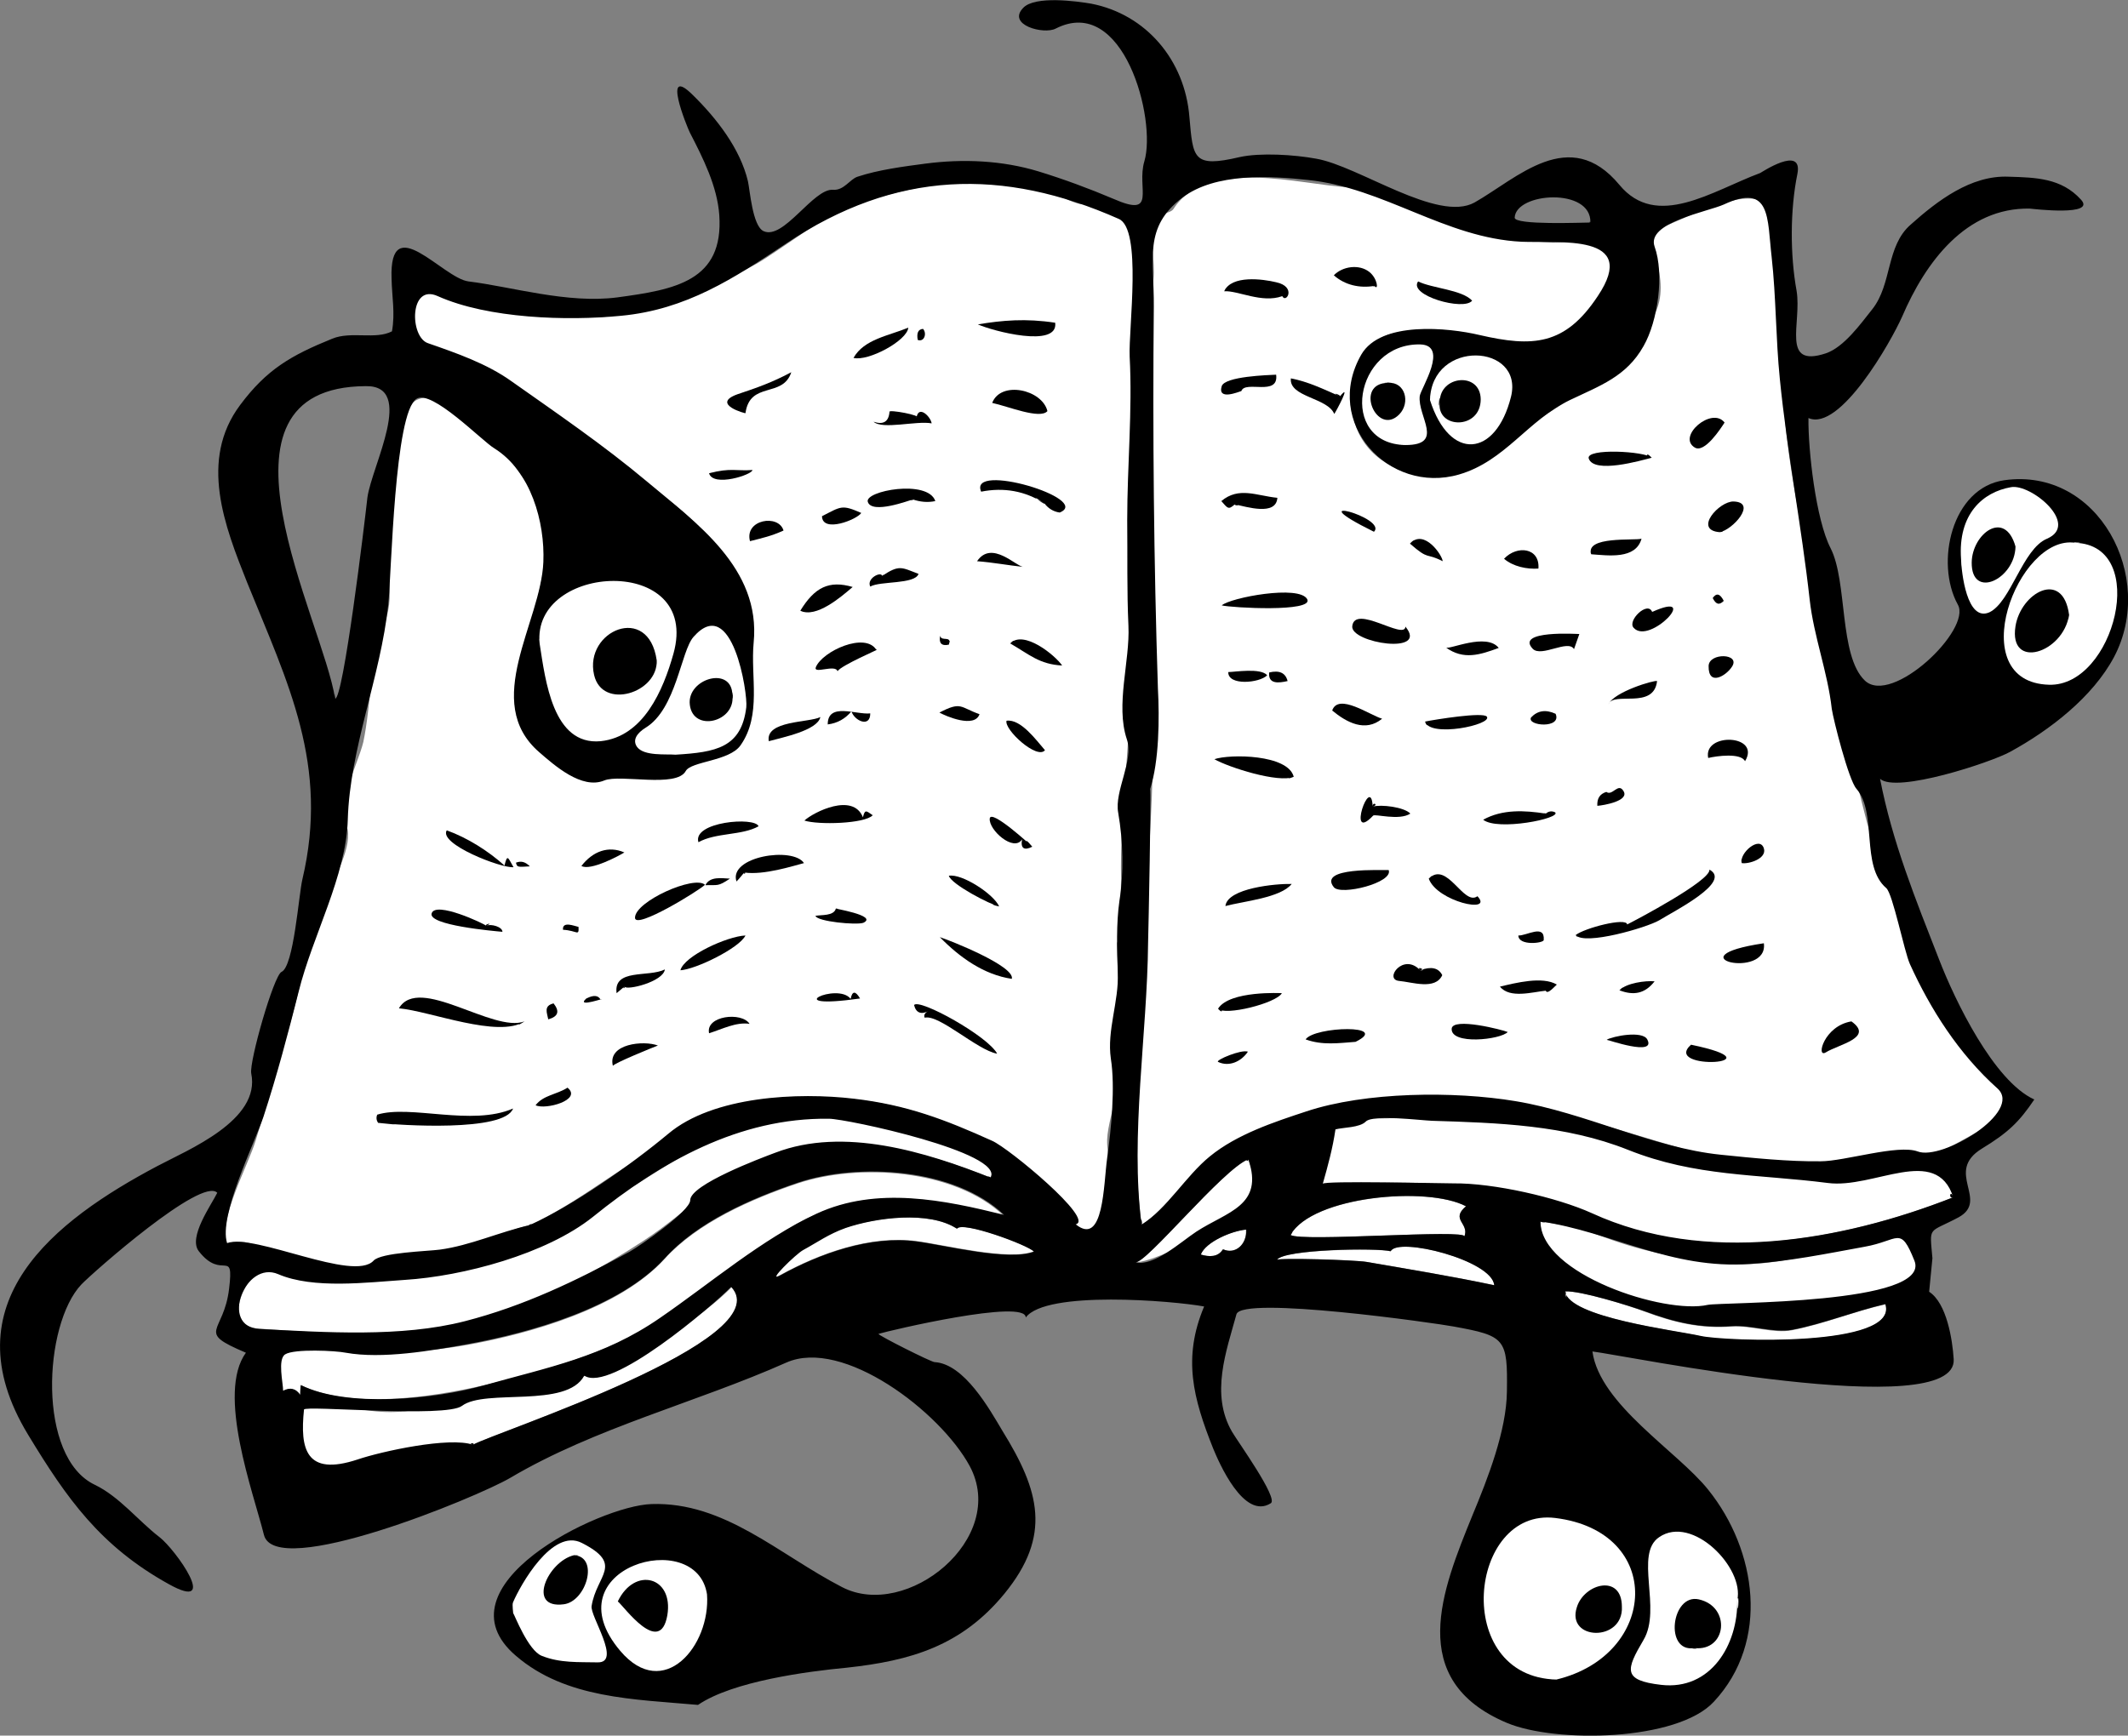<?xml version="1.0" encoding="utf-8"?>
<!-- Generator: Adobe Illustrator 16.0.0, SVG Export Plug-In . SVG Version: 6.00 Build 0)  -->
<!DOCTYPE svg PUBLIC "-//W3C//DTD SVG 1.1//EN" "http://www.w3.org/Graphics/SVG/1.1/DTD/svg11.dtd">
<svg version="1.1" id="Layer_1" xmlns="http://www.w3.org/2000/svg" xmlns:xlink="http://www.w3.org/1999/xlink" x="0px" y="0px"
	 width="520.1px" height="424.3px" viewBox="109.5 56.8 520.1 424.3" style="enable-background:new 109.5 56.8 520.1 424.3;"
	 xml:space="preserve">
<rect x="109.5" y="56.8" width="520.1" height="424.3" fill="#808080" stroke="none"/>
<style type="text/css">
<![CDATA[
	.st0{fill:#FFFFFF;}
]]>
</style>
<g>
	<g>
		<path class="st0" d="M225.1,410c-16.1,1.8-43.3,15.4-45.4-5.4c-0.6-6.3,8.8-4.4,20.4-2.9c7.1,0.9,11.9-0.3,18.4-1.8
			c13.2-3,27.7-6.2,32-6.4c6-0.2,27.1-11.2,37.8-22C300.3,384.3,230.4,407,225.1,410C223.6,409.5,225.9,409.5,225.1,410z"/>
		<path class="st0" d="M343.4,357.2c1.1-2.1,17.5,4,18.8,5.5c-6.1,2.4-21.8-1.6-28.7-2.5c-11.3-1.5-23.7,3-33.3,8.3
			c-3.5,1.9,1.2-3.8,2.2-4.4c4.8-2.7,8.5-5.4,13.8-7.2C323.4,354.5,336.6,352.7,343.4,357.2C343.9,356.3,342.4,356.6,343.4,357.2z"
			/>
		<path class="st0" d="M492,372.5c3.8-0.2,15.7,3.5,19.6,5c7,2.6,13.5,4.2,21.2,3.6c4.7-0.3,10.2,1.8,14.7,0.9
			c7.8-1.5,15.1-4.6,22.8-6.3c3.4,10.7-39.3,9.1-45.1,7.8C519,382,492.9,378.9,492,372.5C492.4,372.5,492.5,375.9,492,372.5z"/>
		<path class="st0" d="M449.4,362.7c1.7-3.6,24.8,2.1,25.3,8.3c-10.4-2.2-20.7-3.9-31.2-5.7c-3-0.5-21.5-1.1-21.9-0.5
			C423.2,362.2,446.2,361.9,449.4,362.7C449.8,361.9,448,362.4,449.4,362.7z"/>
	</g>
	<g>
		<path class="st0" d="M183,395.4c-0.1,0.8-0.1,1.7-0.2,2.5c-1.1-1.6-2.5-1.9-4.2-1c-7.1-11.3-1.2-12.7,12.7-10.8
			c11.2,1.5,21.2,1.5,32.4-0.5c15.4-2.8,37.2-8.9,48.2-21c8-8.8,21-14.6,32.6-18.5c14.7-4.9,38.2-3.6,50.3,7.9
			c-14.3-3.6-27.9-5.5-42.6-1.4c-14.8,4.1-25.8,19.6-41.1,27.5c-13.9,7.2-25.1,10.9-40.1,14.6C217.5,398,196,401.8,183,395.4
			C183,396.1,183.8,395.8,183,395.4z"/>
		<path class="st0" d="M486,355.4c6.2,0.9,10,1.7,15.7,3.9c10.4,3.9,19.8,5.4,30.8,6.4c9,0.9,21.1-2.3,29.7-5
			c8.8-2.8,15.7-4,16.3,4.7c0.7,11-46,11.9-50.1,11.9C516.5,377.1,486,371.2,486,355.4C488.6,355.8,486,355.7,486,355.4z"/>
		<path class="st0" d="M424.9,358.7c5.3-9.4,33.4-12,42.9-7c-3.9,3.3,0.9,4.2-0.4,7.4C468.2,357.2,427.4,360.5,424.9,358.7
			C426,356.8,425.1,358.8,424.9,358.7z"/>
		<path class="st0" d="M408.4,362.2c-1.2,2-3.4,1.9-5.5,1.3c1.3-3.1,7.6-5.8,11.1-6.1C414.3,361,411.4,363.6,408.4,362.2
			C408,362.8,408.9,362.4,408.4,362.2z"/>
	</g>
	<g>
		<path class="st0" d="M586.9,349.5c-25.9,10.2-57.7,16.1-84.2,5.8c-20.9-8.1-49.3-11.9-71.6-7.6c1.1-0.2,0.3-16.2,5.6-17.1
			c4.8-0.8,11,0.1,15.9-0.8c16.6-3,34.3,2.3,50.5,5.9c15.8,3.5,31.4,10.4,48.3,8.5c7.7-0.9,13.9,0.7,21.6-1.4
			C581.5,340.5,584.2,341.1,586.9,349.5C585.6,350,586.2,347.4,586.9,349.5z"/>
		<path class="st0" d="M351.6,344.7c-15.6-6.2-32.3-10.7-49.3-6.6c-15.5,3.7-23.2,14.1-35.8,22.2c-36.9,24-57.8,24-93.7,21.3
			c-10.7-0.8-1.3-16,2.1-14.6c7.7,3.1,19.7,3.9,27.8,1.9c16.4-4.2,32.7-7.1,48.1-14.5c19.8-9.5,34-25,57.9-25.7
			C312.9,328.7,355.9,337.3,351.6,344.7C350,344.1,351.8,344.5,351.6,344.7z"/>
		<path class="st0" d="M414.6,340.2c4.3,12.6-0.1,10-9.1,17.2c-3,2.4-16,8.5-18.5,7.9C389.5,365.9,408.4,342.6,414.6,340.2
			C414.8,340.8,413.5,340.6,414.6,340.2z"/>
	</g>
	<g>
		<path class="st0" d="M239,356.3c-11.8,2.7-25.4,12.2-37.5,11.3c-5.5-0.4-12.6-1.5-18.5-1.9c-7.1-0.6-11.2-7.3-18.1-4.8
			c-2-6.2,5.1-18.8,7.1-25.3c3.2-10.5,6.3-20.9,9.2-31.5c2.5-9,3.6-19.7,7.8-28.1c2-4,7-12.6,5.2-17.3c-2.3-6.1,2.7-14.8,4.1-20.5
			c1.9-8.9,1.7-21,5.2-29.3c3.1-7.2-0.6-17,0.4-24.6c0.8-5.6,2.8-27.5,7.4-29.7c11.1-5.3,32.6,25.5,32.1,32.2
			c-0.5,8.7-2.1,14.7-4.2,23.4c-2.4,9.4-6.2,17.3-0.3,26.3c8.1,12.4,23.4,9.9,34.2,8.3c13.2-2,20.1-5.1,20.2-20
			c0.2-19.4-4.1-32.9-19.4-45c-11.4-9.1-24.3-17.3-35.5-25.7c-3.8-2.8-15.4-8.7-20-9.5c-11.1-1.9-8.8-8.1-7-18.2
			c-0.5,2.8,39.9,5.9,43.9,8c10.1-0.5,26.3-6,38.9-13c5.1-2.8,17.6-12.5,23.2-14.3c10.1-3.2,18.4-5.4,29.1-5.8
			c4.7-0.2,11.3-0.3,15.7,1.8c1.9-1.6,9.6,4.2,12.4,3.6c17.1-3.3,11.6,25.6,11.7,33.4c0.3,23.9,0,55.7-0.5,85.7
			c-0.3,14.7-2.6,30.9-2.3,45.8c0,1.9-0.3,15.4-1,15.7c0,0,0.6,22.4,0.8,22.9c2.6,5.9-3,18.9-3.2,25.2c-0.1,3.9,1.4,8,0.2,11.7
			c-1.8,5.5-1,15-8.2,9.1c5.4-1.2-15.4-14.3-18.6-17.1c-10.1-8.4-23.1-12.2-35.6-13.6c-15.1-1.8-26.1,2.4-40.1,8.1
			C264.3,339.1,252.4,350.2,239,356.3C237.9,356.5,240.4,355.6,239,356.3z"/>
		<path class="st0" d="M388.5,356.2c-1.9-14.9-1.5-32.8-0.7-47.9c1-19.3,2.4-37.2,3.2-56.5c1.2-31.2-0.4-66.3,0.2-99.1
			c0.1-9.1-0.8-18.6,0.2-27.5c0.5-4.6-1-10.2,0.1-14.5c0.5-1.8,3.9-1.5,4.8-2.8c8.2-12.8,31.2-5.9,42.8-5.3
			c19.1,4.9,31.3,12.5,49.3,13.5c2.6,0.2,11.4-1.1,13,0.5c6.9,7-7.1,21-12.3,23.4c-14.8,6.9-45.3-15.7-49,11.8
			c-2.8,20.9,23.2,27.8,36.6,14.6c11.5-11.3,27.4-14.7,37.1-32.6c4.7-8.6-2.8-19.8-0.6-20.5c6.8-2.2,18.5-9.1,25.5-7.8
			c6.8,1.3,6.4,47.1,7.2,55.4c1.9,18.7,6.8,38,10.7,56.2c2.9,13.5,5.6,27.1,9.1,40.4c3.4,13.1,10.4,28.6,17.7,40
			c3.8,5.9,6.9,16,12,21.1c9.9,9.8,3.5,11.4-8.4,18.1c-13.9,7.5-48.7,5.8-63.1,1.8c-23.4-6.5-41.7-14.1-66.4-13.2
			c-14.8,0.5-26.2,3.1-39.9,7.7C404.2,337.6,399.5,349.3,388.5,356.2C388.1,353.4,388.9,356,388.5,356.2z"/>
	</g>
</g>
<g>
	<path d="M201.9,331.3c-0.4-0.6-0.5-1.3-0.2-2c8.1-2.5,23.1,2.9,33.2-1.5C232.8,333.6,207.1,331.9,201.9,331.3
		C201.8,331.1,211.2,332.3,201.9,331.3z"/>
	<path d="M281.8,273.1c-1.4,1.4-17,11-17.1,8.1C264.6,277.2,279.2,270.7,281.8,273.1z"/>
	<path d="M348.5,136.1c6-1,11.7-1.5,18.9-0.4C368.2,142,352,137.7,348.5,136.1C349.8,135.9,349.4,136.5,348.5,136.1z"/>
	<path d="M323.7,215.7c1.1-0.4-8.7,3.8-9.5,5.2c-0.5-1.8-6,0.8-5.3-1C310.5,216,321,211.2,323.7,215.7
		C323.9,215.6,323.5,215.2,323.7,215.7z"/>
	<path d="M364.8,179.9c-4.7-3.1-10-4-15.5-2.9c-3.2-7.4,27.3,1.8,19.2,5.1C367,181.9,365.7,181.1,364.8,179.9
		C359.8,176.5,364.9,180.4,364.8,179.9z"/>
	<path d="M237.7,306.5c-6.4,4.2-23-2.5-30.7-3.2C211.9,295,230,309.4,237.7,306.5C235.4,308,236.3,307,237.7,306.5z"/>
	<path d="M353.2,314.4c-4.9-0.9-14.2-9.7-17.7-8.8c-0.3-0.7,0.1-1.3,1.1-1.7c-1.9,1-3.2,0.6-3.7-1.4
		C334.2,300.8,351.1,310.2,353.2,314.4C350.1,313.8,352,311.9,353.2,314.4z"/>
	<path d="M332.6,178.9c-0.8,0.2-10,3.7-11,0.6c-0.9-2.7,14.7-5.6,16.5-0.2C336.2,179.7,334.4,179.5,332.6,178.9
		C330.8,179.3,333.1,179.1,332.6,178.9z"/>
	<path d="M365.5,157.3c-1.8,2.1-9.7-1.2-13.5-2C354.1,149.8,364.2,152,365.5,157.3C364.9,157.9,365.5,157.1,365.5,157.3z"/>
	<path d="M305.1,206.1c3.5-5.7,7-7.5,12.8-5.8C315.1,202.7,309,208,305.1,206.1C305.5,205.6,307.1,207,305.1,206.1z"/>
	<path d="M291.4,270.1c-0.6,0.7-1.2,1.5-1.9,2.2c-2-6.1,13.8-8.6,16.5-4.5C303.3,268.5,296.2,270.8,291.4,270.1
		C290.9,270.7,292.2,270.2,291.4,270.1z"/>
	<path d="M306.1,257.4c2.3-2.1,11.9-6.9,14.3-0.8c0.5-1.9,0.7-1.7,2.4-0.5C320.9,258.2,309.4,258.5,306.1,257.4
		C307.6,256.1,306.8,257.7,306.1,257.4z"/>
	<path d="M302.9,147.8c-2.1,6.4-10.1,2.1-11.2,10c0.2,0.2-8.6-2.2-2-4.6C294.5,151.6,298.2,150.3,302.9,147.8
		C302.6,148.6,300.7,149,302.9,147.8z"/>
	<path d="M275.8,294c0.9-3.5,11.4-8.3,15.9-8.5C290.2,288.6,279.5,293.8,275.8,294C275.9,293.6,277.4,293.9,275.8,294z"/>
	<path d="M339.2,285.9c2.5,0.8,18.4,7.1,17.6,10.2C350,295.1,344.1,290.9,339.2,285.9C341.2,286.6,340,286.8,339.2,285.9z"/>
	<path d="M228.3,283.1c1.3-0.5,4,0.3,4,1.5c-2.2-0.2-18.2-1.6-17.3-4.5C215.9,277,227.8,282.6,228.3,283.1
		C230.4,282.3,227.9,282.7,228.3,283.1z"/>
	<path d="M218.7,259.8c5,1.8,10.1,5,14.1,8.6c0.7-2.8,0.8-2.1,2.2,0.4C232,269.1,216.6,263.1,218.7,259.8
		C220.6,260.5,217.8,261.2,218.7,259.8z"/>
	<path d="M356.4,214.1c3.3-3.4,11,2.9,12.7,5.4C363.5,219.2,361.1,216.8,356.4,214.1C358,212.5,356.9,214.4,356.4,214.1z"/>
	<path d="M331.5,136.9c-0.3,3.2-9.8,8.3-13.4,7.4C320.7,139.7,326.7,138.9,331.5,136.9C331.4,138.1,327.7,138.5,331.5,136.9z"/>
	<path d="M361.8,263.8c-2,1-2.9,0.4-2.5-1.8c-2,3.2-8.2-2.3-7.9-5.1C351.7,254.5,361.4,263.4,361.8,263.8
		C360.8,264,359.1,260.5,361.8,263.8z"/>
	<path d="M325.1,197.6c4.2-2.8,4.7-2.1,8.9-0.5c-0.9,2.6-9.4,1.7-11.8,3.1C321.2,198.2,324.9,196.4,325.1,197.6
		C326,197,325.1,197.4,325.1,197.6z"/>
	<path d="M262.1,298c-0.6,0.5-1.3,1.1-1.9,1.6c-0.8-6.1,7.8-3.8,11.8-5.8C271.6,296.8,262.7,299,262.1,298
		C261.5,298.5,262.4,298.5,262.1,298z"/>
	<path d="M301,186.5c-3.1,1.4-5.1,1.8-8.2,2.6C291.4,183.8,299.8,182.4,301,186.5C299.6,187.1,300.6,185.1,301,186.5z"/>
	<path d="M280.2,262.7c-1.5-5,13.8-6.3,14.7-3.9C290.8,261.1,284.5,260.3,280.2,262.7C280,262.1,280.9,262.3,280.2,262.7z"/>
	<path d="M310.4,183c4.7-2.4,4.8-2.9,9.6-0.8C319,183.8,310.5,187.2,310.4,183C311.8,182.2,310.4,183.7,310.4,183z"/>
	<path d="M333.5,158.9c0.5-3.2,3.5-0.2,3.7,1.4c-3.7-0.7-12,1.6-14.2-0.4c2.4,0.8,3.7,0,3.9-2.4
		C326.5,156.8,335.1,158.4,333.5,158.9C333.6,158.5,333.4,159,333.5,158.9z"/>
	<path d="M339.1,231c5.4-2.8,5-1.3,9.8,0.4C347.7,234.9,340.7,231.9,339.1,231C340.5,230.2,340.4,231.8,339.1,231z"/>
	<path d="M310,232.1c-0.7,3.3-9.4,5-12.6,5.9C296.5,232.9,307.3,233.5,310,232.1C309.8,233,309.2,232.5,310,232.1z"/>
	<path d="M313.8,278.9c-1.2-0.1,10.5,1.7,6.7,3.5c-1.7,0.6-11.3-0.3-11.7-1.7C310.2,280.4,313.3,280.8,313.8,278.9
		C315.2,279,313.5,279.9,313.8,278.9z"/>
	<path d="M270.3,312.4c-0.6,0.2-11.2,4.5-11,5C257.9,311.9,266.9,311.1,270.3,312.4C267.9,313.2,269.6,312.1,270.3,312.4z"/>
	<path d="M317.4,301c0.4-2,1.2-2,2.3-0.1C299.2,303.8,314.3,296.8,317.4,301C317.7,300.5,317.3,300.8,317.4,301z"/>
	<path d="M348.3,194c3.6-5.3,9.6,1.4,11.4,1.4C355.8,195,352.3,194.3,348.3,194C348.6,193.5,350.6,194.2,348.3,194z"/>
	<path d="M262.1,265.2c-1.1,0.7-8.3,4.6-10.5,3.3C254.4,264.9,258.2,263.5,262.1,265.2C261.5,265.6,261.4,264.9,262.1,265.2z"/>
	<path d="M248.2,322.7c3.7,3-5.4,5.5-7.8,4.3C242.3,324.5,245.6,324.4,248.2,322.7C248.2,322.7,247.6,323.1,248.2,322.7z"/>
	<path d="M292.7,307.1c-3.3-0.5-6.7,1.3-9.9,2.3C281.9,305.1,290.8,304.1,292.7,307.1C291.5,306.9,292.3,306.4,292.7,307.1z"/>
	<path d="M353.7,278.4c-2.1-0.4-11.7-5.4-12.3-7.5C344.6,270.3,352.4,275.4,353.7,278.4C350.6,277.8,353.3,277.5,353.7,278.4z"/>
	<path d="M355.5,233c3.5-0.5,7.3,4.8,9.4,7.2C363,242.6,354.9,235.2,355.5,233C356,232.9,355.5,233.2,355.5,233z"/>
	<path d="M282.8,172.5c5.3-1.4,6.7-0.5,10.6-0.8C293.5,172.8,283.8,176,282.8,172.5C285.4,171.8,282.9,172.9,282.8,172.5z"/>
	<path d="M322.2,231.2c0,3.6-3.9,1.8-4.6-0.5c-1.5,1.8-3.4,2.9-5.8,3.2C311.8,228.4,318.8,231.6,322.2,231.2
		C322.2,232.8,321.1,231.4,322.2,231.2z"/>
	<path d="M243.5,306c-0.3-1.6-1.2-3.3,1.3-3.9C246.3,304,246,305.3,243.5,306z"/>
	<path d="M281.9,273.2c1.1-2.2,3.9-1.7,6-1.6C284.9,273.6,285,273.1,281.9,273.2z"/>
	<path d="M250.9,283.4c0.1,2.4-0.3,0.9-3.8,0.7C246.9,281.9,249.9,283.2,250.9,283.4C250.9,283.5,249.9,283.2,250.9,283.4z"/>
	<path d="M252.8,300.9c1.8-0.9,2.9-0.8,3.5,0.3C258.2,300.4,250,303.4,252.8,300.9C253.9,300.9,252.7,301,252.8,300.9z"/>
	<path d="M333.8,139.9c-0.3-1.7,0.1-2.6,1.3-2.7C336.1,138.3,335.4,140.5,333.8,139.9C334.1,139,334.1,140,333.8,139.9z"/>
	<path d="M235.6,267.7c1.3-0.5,2.3-0.2,3.4,0.9C235.9,268.8,235.9,268.8,235.6,267.7z"/>
	<path d="M341.4,214.4c-1.8,0.4-2.5-0.4-2.1-2.2C339.5,213.8,342.2,212,341.4,214.4C340.8,214.4,342.1,212.2,341.4,214.4z"/>
	<path d="M494.6,285.4c2.1-1.7,12.4-4.4,12.6-2.6c2.2-1.1,20.4-10.7,20.1-13.4c5.6,3-8.6,10.1-12.3,12.4
		C511.9,283.6,496.8,288,494.6,285.4C494.8,285.2,495.5,286.5,494.6,285.4z"/>
	<path d="M408.1,204.8c2.1-1.9,19-5.1,20.9-1.5C430.6,206.5,410.6,205.4,408.1,204.8C408.8,204.2,409.9,205.2,408.1,204.8z"/>
	<path d="M453,210c5.8,7-13.4,4-13-0.1C440.6,204.4,452.8,213.4,453,210C453.4,210.4,453,210.1,453,210z"/>
	<path d="M408.7,128c1.8-4,9.4-3,12.7-2.2c5.1,1.1,2.4,5.3,1.5,3.4C417.9,131,412.1,127.8,408.7,128C409.6,126,409.7,128,408.7,128z
		"/>
	<path d="M407.2,303.4c2.8-4.5,15.6-3.8,15.6-3.8C421.4,302.1,408.8,305.2,407.2,303.4C407.9,302.3,408.9,305.3,407.2,303.4z"/>
	<path d="M425.7,246.7c-3.7,1.6-15.9-2.3-19.4-4.3C410.1,241.1,424.3,241.2,425.7,246.7C423.1,247.8,425.5,246,425.7,246.7z"/>
	<path d="M562,306.5c5.6,4-3.1,5.6-6.3,7.6C553.3,315.5,555.3,307.6,562,306.5C562.7,307,561.1,306.7,562,306.5z"/>
	<path d="M487.3,255.7c0.7-0.6,1.5-0.7,2.3-0.3c1.5,1.5-14.1,4.6-17.6,1.8C476.7,254.6,482.1,254.9,487.3,255.7
		C487.4,255.6,486.1,255.5,487.3,255.7z"/>
	<path d="M458.7,271.6c4.5-4.5,8.5,6.8,11.9,4.3C474.7,280.3,460.7,277.2,458.7,271.6C460.3,270,458.8,271.8,458.7,271.6z"/>
	<path d="M448.9,269.5c1.2,3.1-11.7,6.3-13.4,4.2C431.5,268.7,447.4,269.6,448.9,269.5C449.5,271.2,446.4,269.7,448.9,269.5z"/>
	<path d="M529.8,186.9c-6.5-0.5-0.1-7.6,3.4-7.5C539.1,179.6,532.9,186.4,529.8,186.9C528.9,186.8,532,186.6,529.8,186.9z"/>
	<path d="M411.3,180.1c-1.6,1.4-1.7,1-3.3-0.8c4.3-3.6,8.6-1.3,13.7-0.8C421.4,183,414.2,180.7,411.3,180.1
		C411,180.4,413.2,180.5,411.3,180.1z"/>
	<path d="M513.2,168.7c-2.7,0.7-14.1,4-15.4,0.2C497,166.3,511.6,167.1,513.2,168.7C512,169,511.4,166.8,513.2,168.7z"/>
	<path d="M437,153.7c3-3.7-1,3.8-1.4,4.3c-1.6-4-11.1-4.1-10.6-8.7C429.2,150.1,432.9,151.9,437,153.7
		C437.3,153.3,434.3,152.5,437,153.7z"/>
	<path d="M522.8,312.2C545.5,316.9,515.5,318.7,522.8,312.2C525.3,312.7,521.8,313.1,522.8,312.2z"/>
	<path d="M445.4,126.7c-3.6,0.6-7.2-0.2-9.9-2.6c2.1-2.2,6.2-2.8,8.7-0.8C446.2,124.9,446.5,128,445.4,126.7
		C444.6,126.8,445.6,126.9,445.4,126.7z"/>
	<path d="M440.8,311.5c-4.1,0.3-8.1,0.9-12.2-0.6C430.8,307.7,449.6,307.2,440.8,311.5C439.7,311.5,441.2,311.3,440.8,311.5z"/>
	<path d="M495.5,211.8c-0.4,1.2-0.9,2.5-1.3,3.7c-1.4-2.5-8,2.1-10.1-0.1C479.8,210.8,495.1,211.8,495.5,211.8
		C495,213.2,494.7,211.8,495.5,211.8z"/>
	<path d="M456.6,294c2.7-1,4.5-0.6,5.4,1.2c-1.7,3.7-7.3,1.7-10.6,1.4C447.7,296.2,452.5,289.6,456.6,294
		C458.6,294.2,455.4,292.7,456.6,294z"/>
	<path d="M527,242.1c-1.3-6.3,13-5.8,9,0.8C535,240.8,529.1,241.6,527,242.1C526.4,239.5,529.7,241.4,527,242.1z"/>
	<path d="M445.3,186.8C425.9,177.2,448.8,183.4,445.3,186.8C443.8,186,446,186.1,445.3,186.8z"/>
	<path d="M531,160.1c-0.9,1.4-4.9,7.6-7.3,6.1C519.3,163.5,527.9,156.1,531,160.1C530.7,160.6,530.9,159.9,531,160.1z"/>
	<path d="M445,254c2-0.6,7.7,0.1,9.2,1.7c-2.7,1.8-8.7,0-9.1,0.5C438.5,263.2,444.6,245.6,445,254C446.6,253.5,444.9,252.7,445,254z
		"/>
	<path d="M540.6,287.4C541.8,296.4,517.8,290.8,540.6,287.4C540.9,289.5,539.1,287.7,540.6,287.4z"/>
	<path d="M457.8,233.2c2.5-0.5,14.2-2.4,15.1-1.2C474.3,234,458.9,237.2,457.8,233.2C459.5,232.8,458.4,235.4,457.8,233.2z"/>
	<path d="M435.1,230.5c1.5-4.4,9.3,1.2,12.2,2C443.2,235.9,438.6,233.4,435.1,230.5C435.7,229,436.1,231.3,435.1,230.5z"/>
	<path d="M513.3,206.4c12.2-5.5-0.6,8.2-4.5,3.9C507.1,208.6,512.2,203.6,513.3,206.4C513.5,206.3,513.2,206.3,513.3,206.4z"/>
	<path d="M412.9,152.4c-0.7,0.2-5.9,2.4-4.8-1.2c0.8-2.4,11.3-2.7,13.3-2.8C422.1,153.8,413.8,149.7,412.9,152.4
		C411.8,152.8,413.4,150.6,412.9,152.4z"/>
	<path d="M478,309.1c-1.8,1.9-13.9,3.2-13.7-0.8C464.5,305.4,476.9,308.6,478,309.1C477.7,309.4,477.6,308.9,478,309.1z"/>
	<path d="M475.8,215.2c-4.6,1.7-8.6,3-12.9-0.1C463.7,215.7,472.8,211.4,475.8,215.2C474,215.9,475.2,214.5,475.8,215.2z"/>
	<path d="M469.3,130.3c-2,2.6-15.7-1.3-13.2-4.7C459.5,127.3,466.8,127.6,469.3,130.3C468.9,130.7,468.8,129.7,469.3,130.3z"/>
	<path d="M498.4,192.3c-1.5-4.5,10.6-3.3,12.3-3.8C509.3,193.6,502.6,192.6,498.4,192.3C497.9,190.9,498.9,192.3,498.4,192.3z"/>
	<path d="M514.5,223.3c-0.8,7.1-10.7,2.4-11.9,5.7C504,225.9,513.9,223,514.5,223.3C514.4,224.1,514.3,223.2,514.5,223.3z"/>
	<path d="M485.5,195.8c-2.8,0.2-6.2-0.5-8.4-2.4C480.3,190,485.9,190.7,485.5,195.8C484.1,195.9,485.5,194.9,485.5,195.8z"/>
	<path d="M487.3,299c-3.2,0.3-8.8,2-11.2-1c3.8-0.9,10.4-2.6,13.9-0.5C489.6,297.8,487.7,300.1,487.3,299
		C485.2,299.2,487.3,299,487.3,299z"/>
	<path d="M409,278.3c0.5-4.4,12.4-5.5,16.2-5.4C422.5,276.3,413.5,277.1,409,278.3C409.2,276.7,411.3,277.7,409,278.3z"/>
	<path d="M527.1,219.6c0.1-3.3,7.9-3.1,5.7,0.2C531.4,222,527,224.7,527.1,219.6C527.1,218.7,527.1,220.9,527.1,219.6z"/>
	<path d="M502.2,311c1.5-0.9,8.7-2.3,9.9-0.1C514.4,315.2,502.2,310.9,502.2,311C504,309.9,503.9,311.7,502.2,311z"/>
	<path d="M454.1,189.7c3.5-3.8,8,3,8,4.3C457.8,191.8,458.9,193.9,454.1,189.7C456.3,187.3,455.4,190.8,454.1,189.7z"/>
	<path d="M419.2,221.9c-1.9,1.9-9.6,2.6-9.5-0.8C411.2,221.1,417.7,220,419.2,221.9C417.5,223.5,417.8,220.2,419.2,221.9z"/>
	<path d="M535.2,267.8c-0.7-2.4,4.4-6.8,5.4-3.6C541.4,266.7,536.9,268.1,535.2,267.8C534.6,265.3,537.3,268.1,535.2,267.8z"/>
	<path d="M502.1,250.4c1.5,1.1,2.9-2.4,4.2-0.2c1.5,2.4-4.9,3.5-6.4,3.6C499.8,252,500.5,250.9,502.1,250.4
		C502.3,250.5,501.6,250.7,502.1,250.4z"/>
	<path d="M505.3,298.9c1.7-1.8,6.4-2.4,8.6-2.2C511.5,299.8,508.7,300.2,505.3,298.9C506.9,297.2,506.2,299.2,505.3,298.9z"/>
	<path d="M489.7,231.3c1.6,3.7-7.1,3-6,0.9C485.3,230.5,487.3,230.2,489.7,231.3C490.5,233.2,488.2,231.2,489.7,231.3z"/>
	<path d="M414.5,313.9c-1.6,2.4-4.6,3.8-7.3,2.5C406.5,316,412.8,313.3,414.5,313.9C414.2,314.4,413.9,313.7,414.5,313.9z"/>
	<path d="M480.6,285.5c2,0.1,6.5-2.9,6.2,1.1C486.8,287.4,480.6,288.1,480.6,285.5C481.8,285.6,480.6,285.7,480.6,285.5z"/>
	<path d="M419.7,221.2c2.5-0.6,4,0.1,4.5,2.1C422,223.8,419.4,224.1,419.7,221.2C421,221.4,419.5,222.5,419.7,221.2z"/>
	<path d="M530.8,203.7c-1.1,1.1-1.9,0.9-2.7-0.7C529,201.7,529.9,201.9,530.8,203.7C530.2,204.1,530.1,203.1,530.8,203.7z"/>
</g>
<path d="M280.1,473.6c-15.6-1.4-32.3-1.5-44.5-12c-19.8-16.9,20.4-36.7,33.1-37.1c17.9-0.6,31.1,12.3,46.6,20.3
	c15.8,8.2,40.7-11.9,31.2-29.6c-7.2-13.3-31-31.4-44.8-25.3c-22,9.8-46.7,15.9-67.5,28.2c-8.2,4.8-57.5,25.1-60.2,13.9
	c-2.6-10.4-11.6-34.6-4.4-44.5c-12.5-5.3-5.4-4.5-4.1-15.7c1.2-10.1-1.7-1.8-7.4-9.1c-2.7-3.4,3.1-11.4,4.5-14.3
	c-3.8-4-30.3,19.4-33.2,22.4c-9.3,9.8-10.9,42.3,3.3,49c6,2.9,10.6,8.8,15.8,12.8c3.9,3,14.9,18.5,2.3,11.5
	c-16.8-9.3-25-21-34.4-36.5c-19.7-32.4,6.6-52.5,31.5-65.7c7.5-4,25.4-11.2,23-22.7c-0.5-2.9,5.5-23.9,7.4-24.8
	c3-1.3,4.2-18.8,5.1-22.6c6.6-28-3.5-47.9-13.5-72.6c-5.5-13.8-11.8-29.9-1.7-43.4c6.5-8.7,12.4-12.1,22.5-16.2
	c4.6-1.9,10.6,0.3,14.6-1.8c0.8-4.5,0-8.3-0.1-12.9c-0.6-17,12.5-0.1,18.8,0.7c10.6,1.3,24.2,5.5,36.4,3.9c14.1-1.9,26-4,24.9-20.1
	c-0.5-7.1-4-14-7.2-20.2c-0.7-1.4-7-16.9,0.8-9.1c5.7,5.6,11.5,13,13.4,21c0.5,2.2,1.1,10.9,3.8,12.2c4.9,2.3,12.2-10.5,17-10.1
	c2.7,0.2,4.1-2.6,6-3.2c5.1-1.7,11.3-2.5,16.6-3.2c9.2-1.2,18.7-0.8,27.6,1.9c6.2,1.9,12.4,4.2,18.3,6.7c10.9,4.8,5.6-2.6,7.6-9.2
	c3-10.2-5.1-40.9-21.7-32.4c-2.9,1.5-12-0.9-7.9-5.1c2.9-3,13.1-1.6,16.6-1c13.4,2.6,22.9,13.8,24,27.7c0.9,10.1,0.8,12.5,12.3,9.8
	c5-1.1,13.3-0.6,18.7,0.4c10.4,1.8,29.7,15.7,38.7,10.7c10.4-5.9,23.2-19,35.4-4.3c9.1,11,22.6,1.5,34.4-2.9c0.1,0,10.5-7,9.1,0.2
	c-1.8,8.8-1.8,19.8-0.2,28.6c1.3,7.9-3.9,18.9,7.1,15.3c4.5-1.5,8.6-7.3,11.4-10.8c4.9-6.2,3.3-15.4,9.4-20.7
	c6.5-5.8,14.7-12.1,23.9-11.7c6.6,0.2,12.9,0.3,17.7,5.6c3.8,4.1-11.5,2.3-12.5,2.2c-15.6-0.3-25.5,13.1-31.2,26.4
	c-2.7,6.1-15.2,28.2-22.9,24.8c-0.1,7.8,1.8,24.8,5.4,31.8c4.2,8.2,2,26.3,8.4,32.4c6.6,6.2,26.2-12.5,22.7-18.6
	c-5.6-10.2-1.5-28.6,11.4-30.4c23-3.2,37.1,23.7,26.8,43.2c-5.2,9.8-15.7,17.9-25.4,23.2c-4.7,2.6-27.8,10.2-31.8,6.6
	c3,15.5,8.7,29.5,14.4,44.1c3.9,10.1,13.4,29.8,23.3,34.3c-3.7,5.5-6.4,8.1-12.8,12c-9.3,5.7,1.9,12.6-5.7,16.8
	c-7.5,4-7.1,1.9-6.4,10c0,0.1-0.8,8.2-0.8,8.2c4.3,2.8,5.7,11.7,6,16.5c0.9,15.8-81.2-1.1-88.3-1.9c1.8,13,20.8,24.4,28.3,33.8
	c11.9,14.8,15.1,37.1,1.4,51.8c-8.9,9.7-38.7,10.2-50.6,5.2c-24.9-10.5-15.8-32.6-8.4-50.8c3.7-8.9,8.3-20.6,8.4-30.2
	c0.2-13-0.4-13.6-13-15.9c-4.2-0.8-51.8-7.6-53.1-3c-2.5,9.1-6.4,19.5-1.1,28.7c1.4,2.4,11.4,16.3,9.5,17.5
	c-6.6,4.2-12.7-10-14.1-13.4c-4.9-12.3-7.5-22.1-2.2-34.7c-7.6-1.4-38.7-4-43.6,2.7c0.1-4.7-33.4,3.2-36,4c0,0.4,12.7,6.8,13.7,6.9
	c7.3,0.4,13.5,11.6,16.6,16.8c9.1,14.7,12.1,25.6,0.5,39.8c-10.5,12.8-22.9,16.4-38.5,18.1C306.9,465.4,288.6,467.8,280.1,473.6
	C279.1,473.5,280.3,473.4,280.1,473.6z M239,356.3c10.6-4.8,24.8-14.8,33.8-22.3c11-9.3,31.9-10.2,45.4-8.6
	c12.9,1.5,22.3,5.1,33.8,10.3c4.1,1.8,25.2,19.3,20.4,20.4c6.9,5.6,6.8-9.8,7.7-16.2c1-7.2,2-17.3,0.9-24.3c-1-6.9,2-14,1.7-21
	c-0.2-5.7-0.4-12,0.4-17.6c1.1-6.8,0.9-14.6-0.3-21.5c-1-5.3,3.9-12.8,2.1-18c-2.8-8.4,0.8-19.1,0.4-27.7c-0.4-8.7-0.2-17-0.3-25.8
	c0-13.4,1.3-26.8,0.6-40c-0.3-7,3.1-31.3-2.7-33.7c-28.2-12.5-54.5-11.9-81.2,6c-12.9,8.6-24.5,16.2-40.4,17.7
	c-13.2,1.3-32.5,0.7-44.8-4.8c-7-3.2-6.9,10-2.4,11.5c6.9,2.4,14.4,5,20.4,9.3c10.9,7.7,22.5,15.6,33.1,24.5
	c12,10.1,27.9,21.2,26.1,39.4c-0.8,8.3,2,17.7-3.2,25.1c-2.7,3.9-12.1,3.9-13.4,6.3c-2.3,4.2-16,0.7-19.9,2.3
	c-5.5,2.3-12.2-3.7-15.9-6.9c-14.2-12.3,0.4-31.7,1-46.5c0.4-9.7-3-22.2-12-27.8c-3-1.8-15.3-14.5-19-12.1
	c-5.4,3.4-6.1,42.4-6.9,50.3c-1.9,17.8-9.4,35.1-9.9,52.6c-0.4,13.8-8.6,28.3-12,42c-2.6,10.3-5.3,20.5-8.6,30.6
	c-2.3,6.8-11,24.2-8.9,30.9c6.8-2.4,30.9,9.6,35.8,4.3c1.8-2,13.2-2.3,16.2-2.7C224.4,361.3,231.5,358,239,356.3
	C240.4,355.6,237.9,356.5,239,356.3z M388.5,356.2c6.3-4,10.8-11.9,16.7-16.7c6.6-5.4,15.7-8.4,23.6-11c14.4-4.8,36.1-5,51.1-2.5
	c17,2.8,33.5,11.4,50.2,13.1c7.8,0.8,16.6,1.7,24.4,1.6c5.8,0,18.9-4.2,23.7-2.4c6,2.3,25.8-9.7,19.5-15.4
	c-9.5-8.5-16.4-19.4-21.4-30.4c-1.4-3.1-4.2-17.3-5.8-18.6c-6.3-5.4-2.1-18.3-7.3-24.3c-1.9-2.2-5.6-16.8-6-19.5
	c-1-9-4.4-17.7-5.4-26.7c-2-18-5.5-35.9-7.3-54c-1-9.9-0.9-19.9-2-29.8c-1.1-9.4-0.1-18.2-11.7-12.8c-4,1.8-19,4.4-16.9,10.3
	c2.4,6.7,0.8,18.2-2.7,24.3c-4.2,7.5-10.7,9.7-18,13.2c-10.4,5-15.8,14.9-27.1,18.2c-17.2,5-33.4-12.7-23.9-29.3
	c4.8-8.3,21.3-6.6,28.9-4.8c13,3,20.9,2.6,28.9-9.5c10.4-15.5-9.6-12.9-18.6-13.3c-18.7-0.9-33.6-13.2-52.2-15.1
	c-9.3-1-22.6-1.8-30.7,4.3c-9.6,7.3-6.9,14.9-7,26.7c-0.3,31,0,62.2,1,93.3c0.4,7.3,0.3,17.8-1.9,24.6c0.3,0.1-0.4,34.1-0.5,37.6
	C389.9,309.6,385.7,334.2,388.5,356.2C388.9,356,388.1,353.4,388.5,356.2z M586.9,349.5c-4.2-13-19.4-2-30.7-3.5
	c-17.2-2.2-32.3-1.5-48.8-8.1c-15.3-6.1-31.9-6.6-47.9-7.1c-2.8-0.1-14.5-1.6-16.2,0.2c-1.5,1.5-5.5,1.4-7.4,1.9
	c-0.7,4.7-1.8,8.7-3.1,13.3c0.2-0.8,28.8-0.1,32-0.1c9.7-0.1,25.2,3.4,33.8,7.3C526.1,366,559.4,360.3,586.9,349.5
	C586.2,347.4,585.6,350,586.9,349.5z M351.6,344.7c3.5-6.1-35.2-14.4-39.5-14.4c-21.9-0.3-41,10.5-57.7,24
	c-11.4,9.1-31.7,14.5-46,15.4c-9.1,0.6-22.3,2.3-30.9-1.4c-8.1-3.5-14.4,12.9-4.6,13.4c16.1,0.8,34.6,2.1,50.2-1.9
	c14.4-3.7,27.3-9.9,40.3-17c2.3-1.3,14.8-9.9,14.8-12.6c0-3.8,17.3-10.3,20.8-11.6C315.7,332.2,335.8,338.4,351.6,344.7
	C351.8,344.5,350,344.1,351.6,344.7z M183,395.4c11.3,5.6,32.7,3.5,44.7,0.1c15.9-4.5,29.2-6.9,43.1-16.5
	c12.5-8.6,24.8-19.2,38.3-25.5c14.7-6.8,31.3-3.3,45.8,0.3c-12.1-11.5-35.6-12.8-50.3-7.9c-11.6,3.9-24.7,9.7-32.6,18.5
	c-11,12.1-32.9,18.2-48.2,21c-8.8,1.6-20.9,3.7-29.8,2.1c-2.4-0.5-12.6-1-14.8,0.4c-1.9,1.2-0.5,7-0.5,8.9c1.7-0.9,3.1-0.6,4.2,1
	C182.9,397.1,182.9,396.2,183,395.4C183.8,395.8,183,396.1,183,395.4z M191.4,227.6c2,0.2,7.2-42.8,7.9-49.2
	c1.1-7.8,11.8-27.4-0.4-27.2C157.5,151.4,188.5,208.6,191.4,227.6C191.6,227.7,191,225,191.4,227.6z M225.1,410
	c5.2-3,75.2-25.6,63.1-38.6c-4.6,4.7-29.5,26-35.9,21.7c-4.3,8.1-24.2,3.1-29.9,7.4c-4,3-38.5-0.2-38.6,0.9
	c-1,9.6,0.4,16.4,13.1,12.2C202.8,411.6,219.3,408,225.1,410C225.9,409.5,223.6,409.5,225.1,410z M486,355.4
	c0,12.9,30.3,22.8,40.9,20.4c3.4-0.7,54.8,0,50.5-10.8c-3.5-8.7-3.7-4.9-12.2-3.4c-9.3,1.7-18.6,3.6-28,4.2
	C517.9,367.2,503.6,358,486,355.4C486,355.7,488.6,355.8,486,355.4z M424.9,358.7c2.5,1.8,43.2-1.5,42.5,0.4
	c1.3-3.3-3.5-4.1,0.4-7.4C458.4,346.7,430.3,349.2,424.9,358.7C425.1,358.8,426,356.8,424.9,358.7z M343.4,357.2
	c-6.8-4.5-19.9-2.7-27.2-0.2c-4.2,1.5-6.9,3.5-10.4,5.4c-1.7,0.9-9.2,8.2-5.6,6.2c9.6-5.3,22-9.8,33.3-8.3
	c6.9,0.9,22.5,4.9,28.7,2.5C360.8,361.2,344.5,355.2,343.4,357.2C342.4,356.6,343.9,356.3,343.4,357.2z M492,372.5
	c0.9,6.4,27,9.5,33.2,10.9c5.8,1.3,48.5,2.9,45.1-7.8c-7.7,1.8-15,4.8-22.8,6.3c-4.5,0.8-10-1.2-14.7-0.9c-7.7,0.6-14.2-1-21.2-3.6
	C507.7,376,495.8,372.3,492,372.5C492.5,375.9,492.4,372.5,492,372.5z M414.6,340.2c-6.3,2.5-25.1,25.7-27.6,25.2
	c4.5,1.1,11.1-5,14.9-7.5C409.4,353,418.5,351.6,414.6,340.2C413.5,340.6,414.8,340.8,414.6,340.2z M449.4,362.7
	c-3.2-0.9-26.2-0.5-27.8,2.1c0.3-0.5,18.9,0,21.9,0.5c10.4,1.8,20.8,3.5,31.2,5.7C474.2,364.9,451.1,359.1,449.4,362.7
	C448,362.4,449.8,361.9,449.4,362.7z M498.2,111.2c0.3-8.6-18.2-7.4-18.5-1.2C479.6,111.9,496.4,111.2,498.2,111.2
	C498.2,110.8,497.7,111.2,498.2,111.2z M408.4,362.2c3,1.4,5.9-1.2,5.7-4.8c-3.5,0.3-9.9,3-11.1,6.1
	C405,364.1,407.2,364.2,408.4,362.2C408.9,362.4,408,362.8,408.4,362.2z"/>
<g>
	<g>
		<g>
			<path class="st0" d="M234.9,448.5c1.8-4.2,9.6-18.2,16.8-14.5c10.4,5.3,3.6,7.8,2.4,15.4c-0.5,2.4,7.5,14,1.4,13.8
				c-4.6-0.1-9.1,0.2-13.6-1.6c-3.3-1.3-6.6-9.9-7-10.5C235,451.3,234.6,449.1,234.9,448.5z"/>
			<path class="st0" d="M282.3,446.6c0.9,12.5-10.6,26.3-21.2,13.8C243.9,440.1,279.8,429.8,282.3,446.6
				C282.1,447.1,282,444.6,282.3,446.6z"/>
		</g>
		<g>
			<path d="M249.8,437c6.2,0.4,3,11.3-2.5,12C238.1,450.2,243.4,438.5,249.8,437C252.6,437.1,248.6,437.2,249.8,437z"/>
			<path d="M260.5,448.3c4.1-8.6,13.7-6.1,12.1,3.4C270.8,461.9,262,449.5,260.5,448.3C261.2,446.9,260.6,448.4,260.5,448.3z"/>
		</g>
	</g>
	<g>
		<g>
			<path class="st0" d="M489.9,467.4c-25.7-0.6-21.5-42.1-0.3-39.5C516.4,431.2,514.8,461.4,489.9,467.4
				C486,467.3,491.3,467.1,489.9,467.4z"/>
			<path class="st0" d="M534.1,448c0.2,10.9-6.5,22.1-18.6,20.7c-9.5-1.1-8.6-3.7-4.3-11c4.5-7.6-2.3-21,3.8-25.1
				C523.1,427,535.9,440.1,534.1,448C534.2,453.7,534.7,445.4,534.1,448z"/>
		</g>
		<g>
			<path d="M505.9,449.6c0.4,8.7-13.7,8.3-11,0.1C496.7,443.9,505.9,441.5,505.9,449.6C506.1,454.6,505.9,449.3,505.9,449.6z"/>
			<path d="M523.6,459.7c-7.4,1.2-5.6-13.4,1.1-11.9C532.7,449.6,531.5,460.6,523.6,459.7C521.9,459.9,525.5,459.9,523.6,459.7z"/>
		</g>
	</g>
	<g>
		<g>
			<path class="st0" d="M459,154.6c0.4-15,23-13.8,19.8-0.8C475.1,168.6,463.8,169.7,459,154.6C459.1,151.1,459.4,155.7,459,154.6z"
				/>
			<path class="st0" d="M453,165.6c-16.5-0.3-12.5-24.9,3.6-24.6c7.1,0.2,0.2,10.7-0.1,12.6C455.9,158.6,462.7,165.6,453,165.6
				C449.3,165.5,453.5,165.6,453,165.6z"/>
		</g>
		<g>
			<path d="M461.4,155c0-6.4,9.9-7.4,10-0.6C471.4,162,460.4,161.7,461.4,155C461.4,151.7,460.9,158.4,461.4,155z"/>
			<path d="M448.8,150.4c4.1-0.3,5.5,4.8,2.7,7.7C446,163.7,440.3,150.4,448.8,150.4C451.5,150.2,445.8,150.4,448.8,150.4z"/>
		</g>
	</g>
	<g>
		<g>
			<path class="st0" d="M241.4,214.2c-2.1-19.8,39.5-22,32.7,2.4c-2.5,8.9-7.3,20.3-17.8,21.4C244.6,239.1,242.8,223.1,241.4,214.2
				C241,210.2,241.9,216.9,241.4,214.2z"/>
			<path class="st0" d="M274.6,241.3c-2.3-0.2-7.7,0.4-9.4-1.9c-1.2-1.7,0-3.4,2.1-4.7c7.5-4.6,8.6-18.7,11.7-22.2
				c9.5-10.8,13.3,13.9,12.9,17.2C290.7,239.6,284.5,240.7,274.6,241.3C271.8,241.1,274.9,241.3,274.6,241.3z"/>
		</g>
		<g>
			<path d="M270,218.2c0.4,8-13.3,12.3-15.3,3.6C252.2,211,268,204.2,270,218.2C270.2,221.6,269.9,217.1,270,218.2z"/>
			<path d="M288.5,226.8c0.8,6.5-9.6,9.1-10.4,2.3C277.3,222.7,288.5,219.4,288.5,226.8C288.8,229.5,288.5,224.3,288.5,226.8z"/>
		</g>
	</g>
	<g>
		<g>
			<path class="st0" d="M616.7,189.5c18.4,0.6,9.5,35.2-6.4,34.7C589,223.6,602.6,187.3,616.7,189.5
				C620.1,189.6,615,189.2,616.7,189.5z"/>
			<path class="st0" d="M588.8,193.5c-0.8-11,5.3-16.4,12.2-17.6c4.9-0.9,16.9,9.1,8.8,12.6c-6,2.5-8.8,15.5-14.1,18
				C590.2,208.9,588.9,196.7,588.8,193.5C588.8,190.2,589,198.9,588.8,193.5z"/>
		</g>
		<g>
			<path d="M615.2,207.1c-1.4,9.4-14.8,13.6-13.1,2.8C603.4,201.7,613.7,195.9,615.2,207.1C614.8,210.1,615.3,206.8,615.2,207.1z"/>
			<path d="M602.1,190.4c-0.1,8-10.8,13.1-10.7,3.9C591.5,187.3,599.5,181.2,602.1,190.4C602,193,602.1,190.2,602.1,190.4z"/>
		</g>
	</g>
</g>
</svg>
